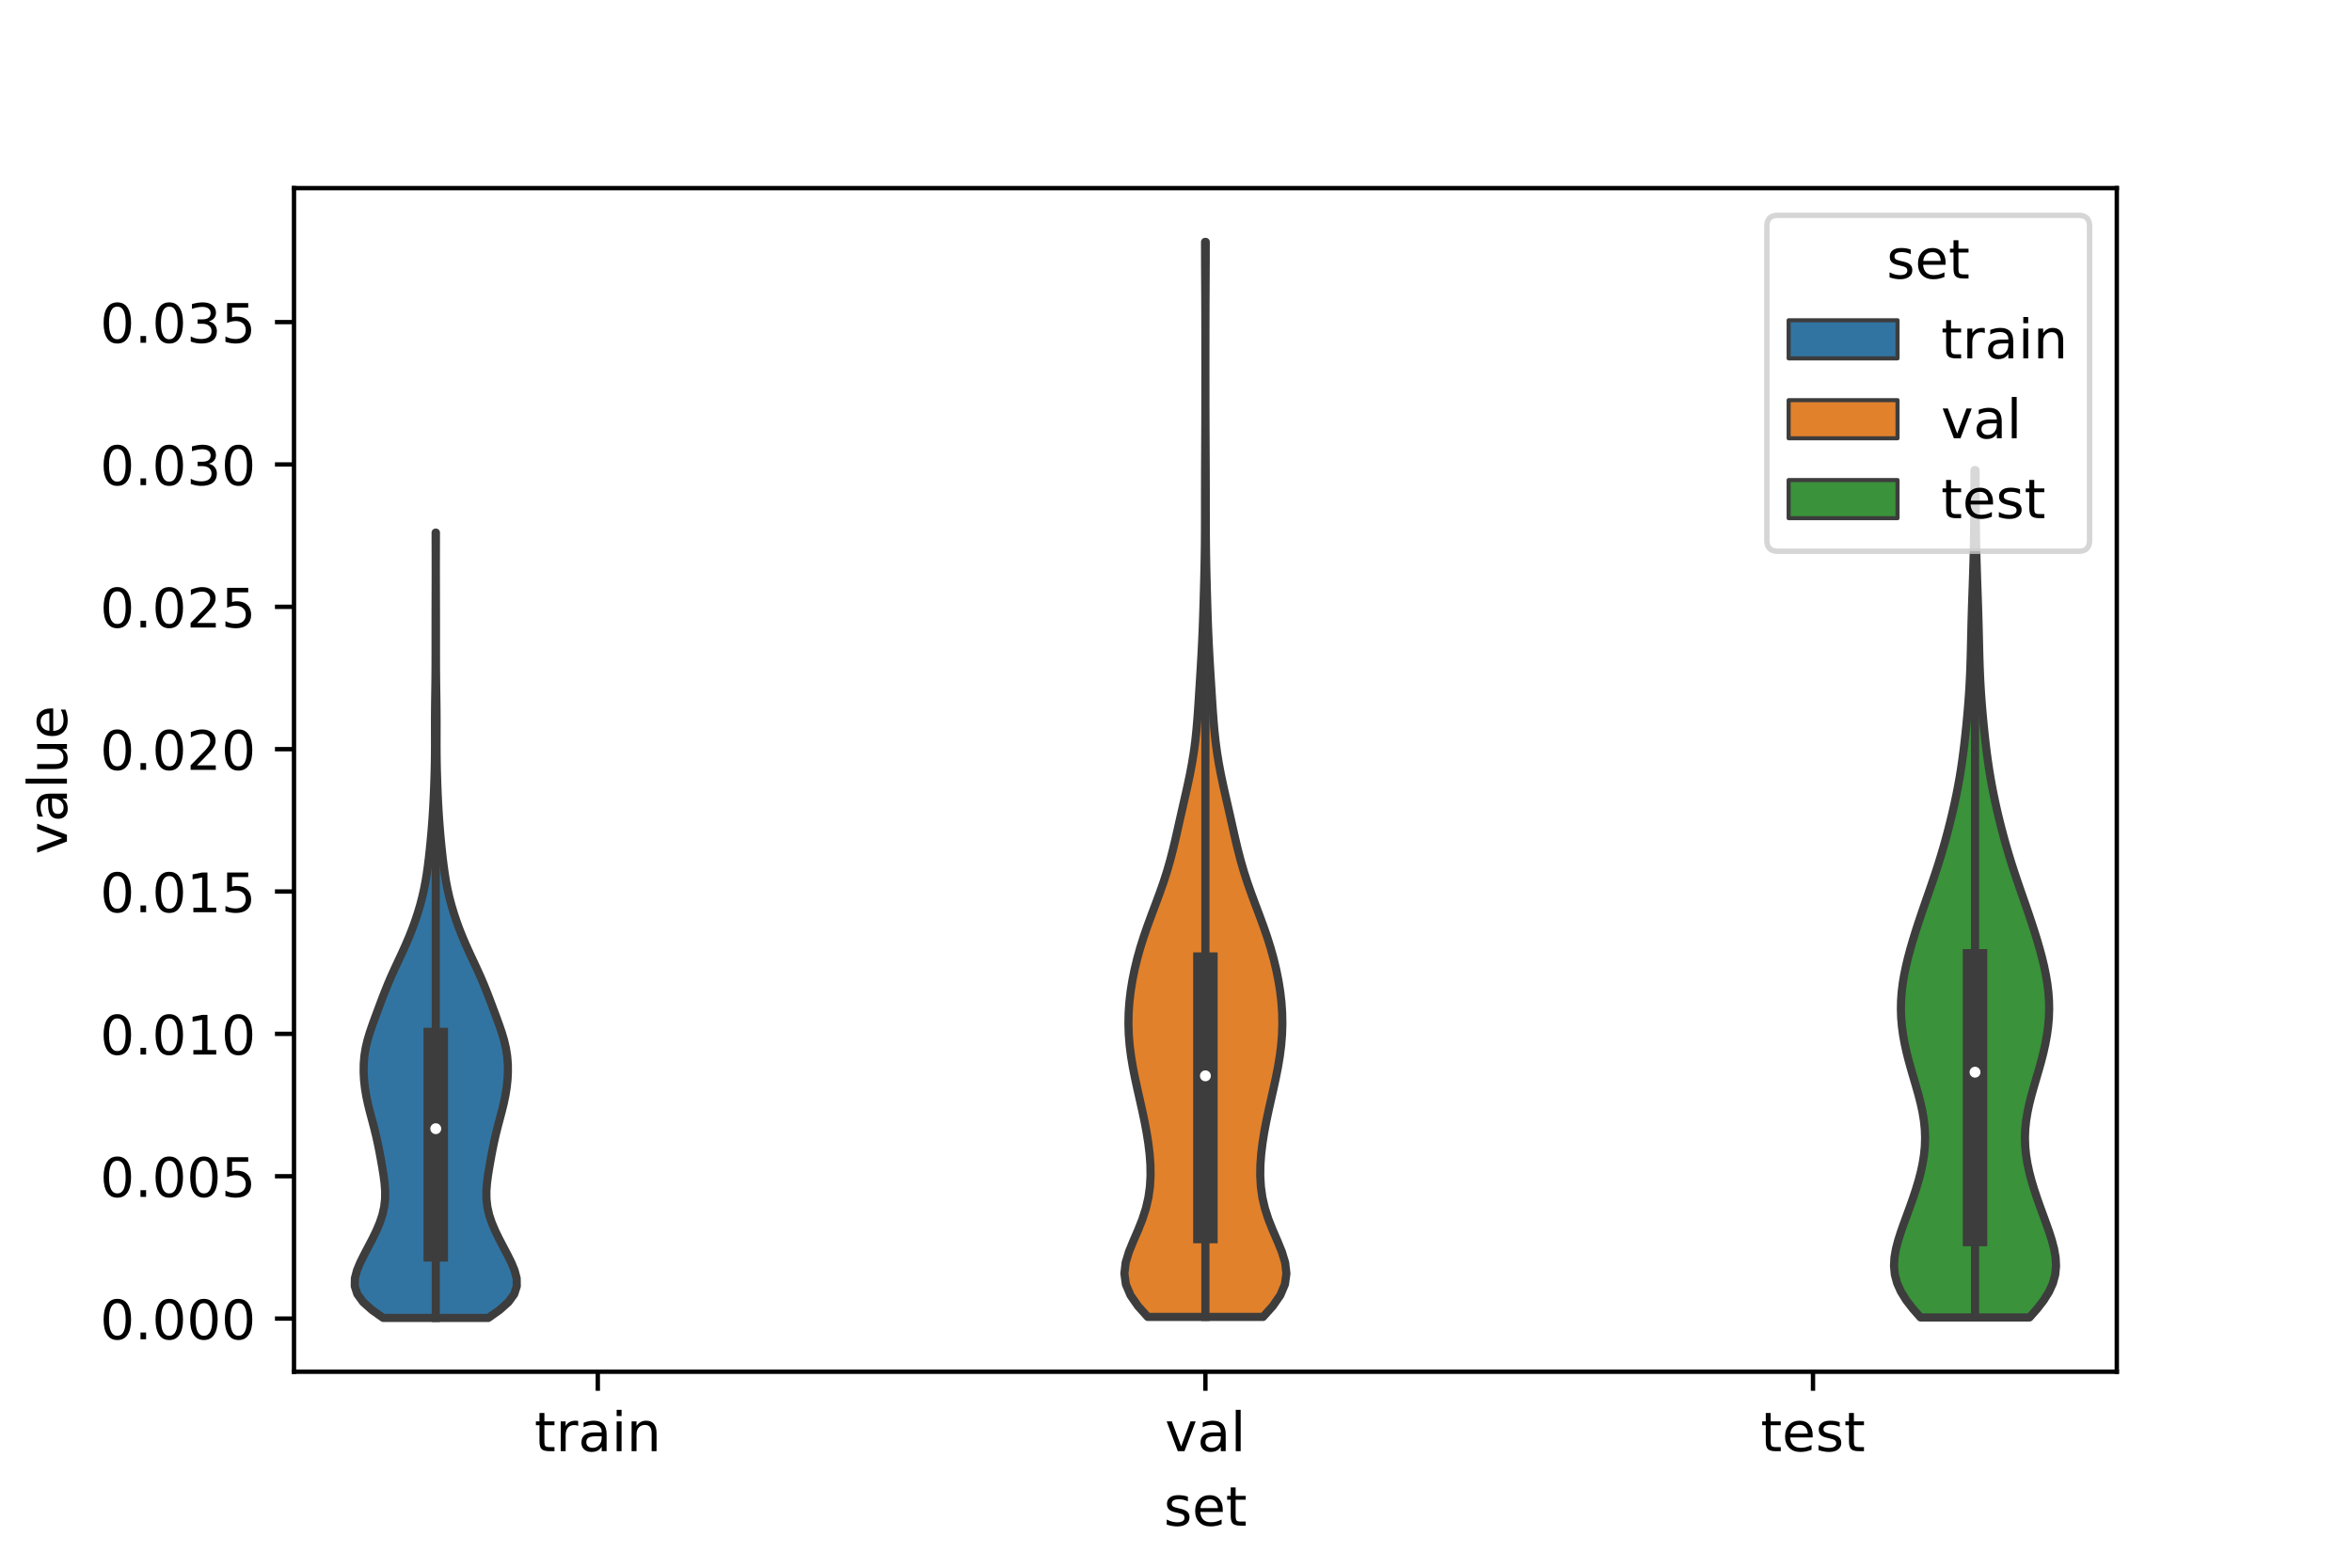 <?xml version="1.0" encoding="utf-8" standalone="no"?>
<!DOCTYPE svg PUBLIC "-//W3C//DTD SVG 1.1//EN"
  "http://www.w3.org/Graphics/SVG/1.1/DTD/svg11.dtd">
<!-- Created with matplotlib (https://matplotlib.org/) -->
<svg height="288pt" version="1.1" viewBox="0 0 432 288" width="432pt" xmlns="http://www.w3.org/2000/svg" xmlns:xlink="http://www.w3.org/1999/xlink">
 <defs>
  <style type="text/css">*{stroke-linecap:butt;stroke-linejoin:round;}</style>
 </defs>
 <g id="figure_1">
  <g id="patch_1">
   <path d="M 0 288 
L 432 288 
L 432 0 
L 0 0 
z
" style="fill:#ffffff;"/>
  </g>
  <g id="axes_1">
   <g id="patch_2">
    <path d="M 54 252 
L 388.8 252 
L 388.8 34.56 
L 54 34.56 
z
" style="fill:#ffffff;"/>
   </g>
   <g id="PolyCollection_1">
    <defs>
     <path d="M 89.696 -45.884 
L 70.384 -45.884 
L 68.326 -47.341 
L 66.694 -48.798 
L 65.633 -50.255 
L 65.16 -51.713 
L 65.185 -53.17 
L 65.57 -54.627 
L 66.177 -56.085 
L 66.901 -57.542 
L 67.67 -58.999 
L 68.43 -60.456 
L 69.138 -61.914 
L 69.753 -63.371 
L 70.238 -64.828 
L 70.567 -66.286 
L 70.731 -67.743 
L 70.742 -69.2 
L 70.632 -70.657 
L 70.442 -72.115 
L 70.207 -73.572 
L 69.952 -75.029 
L 69.681 -76.486 
L 69.387 -77.944 
L 69.062 -79.401 
L 68.702 -80.858 
L 68.318 -82.316 
L 67.932 -83.773 
L 67.572 -85.23 
L 67.264 -86.687 
L 67.026 -88.145 
L 66.867 -89.602 
L 66.792 -91.059 
L 66.807 -92.517 
L 66.924 -93.974 
L 67.153 -95.431 
L 67.494 -96.888 
L 67.929 -98.346 
L 68.428 -99.803 
L 68.96 -101.26 
L 69.502 -102.718 
L 70.048 -104.175 
L 70.606 -105.632 
L 71.192 -107.089 
L 71.814 -108.547 
L 72.473 -110.004 
L 73.152 -111.461 
L 73.832 -112.918 
L 74.492 -114.376 
L 75.115 -115.833 
L 75.694 -117.29 
L 76.228 -118.748 
L 76.714 -120.205 
L 77.151 -121.662 
L 77.536 -123.119 
L 77.868 -124.577 
L 78.151 -126.034 
L 78.389 -127.491 
L 78.593 -128.949 
L 78.772 -130.406 
L 78.933 -131.863 
L 79.08 -133.32 
L 79.215 -134.778 
L 79.336 -136.235 
L 79.444 -137.692 
L 79.537 -139.149 
L 79.617 -140.607 
L 79.686 -142.064 
L 79.745 -143.521 
L 79.797 -144.979 
L 79.839 -146.436 
L 79.871 -147.893 
L 79.891 -149.35 
L 79.9 -150.808 
L 79.9 -152.265 
L 79.897 -153.722 
L 79.895 -155.18 
L 79.9 -156.637 
L 79.912 -158.094 
L 79.93 -159.551 
L 79.952 -161.009 
L 79.972 -162.466 
L 79.987 -163.923 
L 79.997 -165.38 
L 80.002 -166.838 
L 80.004 -168.295 
L 80.004 -169.752 
L 80.003 -171.21 
L 80.003 -172.667 
L 80.005 -174.124 
L 80.007 -175.581 
L 80.011 -177.039 
L 80.015 -178.496 
L 80.019 -179.953 
L 80.023 -181.411 
L 80.025 -182.868 
L 80.024 -184.325 
L 80.022 -185.782 
L 80.019 -187.24 
L 80.016 -188.697 
L 80.015 -190.154 
L 80.065 -190.154 
L 80.065 -190.154 
L 80.064 -188.697 
L 80.061 -187.24 
L 80.058 -185.782 
L 80.056 -184.325 
L 80.055 -182.868 
L 80.057 -181.411 
L 80.061 -179.953 
L 80.065 -178.496 
L 80.069 -177.039 
L 80.073 -175.581 
L 80.075 -174.124 
L 80.077 -172.667 
L 80.077 -171.21 
L 80.076 -169.752 
L 80.076 -168.295 
L 80.078 -166.838 
L 80.083 -165.38 
L 80.093 -163.923 
L 80.108 -162.466 
L 80.128 -161.009 
L 80.15 -159.551 
L 80.168 -158.094 
L 80.18 -156.637 
L 80.185 -155.18 
L 80.183 -153.722 
L 80.18 -152.265 
L 80.18 -150.808 
L 80.189 -149.35 
L 80.209 -147.893 
L 80.241 -146.436 
L 80.283 -144.979 
L 80.335 -143.521 
L 80.394 -142.064 
L 80.463 -140.607 
L 80.543 -139.149 
L 80.636 -137.692 
L 80.744 -136.235 
L 80.865 -134.778 
L 81 -133.32 
L 81.147 -131.863 
L 81.308 -130.406 
L 81.487 -128.949 
L 81.691 -127.491 
L 81.929 -126.034 
L 82.212 -124.577 
L 82.544 -123.119 
L 82.929 -121.662 
L 83.366 -120.205 
L 83.852 -118.748 
L 84.386 -117.29 
L 84.965 -115.833 
L 85.588 -114.376 
L 86.248 -112.918 
L 86.928 -111.461 
L 87.607 -110.004 
L 88.266 -108.547 
L 88.888 -107.089 
L 89.474 -105.632 
L 90.032 -104.175 
L 90.578 -102.718 
L 91.12 -101.26 
L 91.652 -99.803 
L 92.151 -98.346 
L 92.586 -96.888 
L 92.927 -95.431 
L 93.156 -93.974 
L 93.273 -92.517 
L 93.288 -91.059 
L 93.213 -89.602 
L 93.054 -88.145 
L 92.816 -86.687 
L 92.508 -85.23 
L 92.148 -83.773 
L 91.762 -82.316 
L 91.378 -80.858 
L 91.018 -79.401 
L 90.693 -77.944 
L 90.399 -76.486 
L 90.128 -75.029 
L 89.873 -73.572 
L 89.638 -72.115 
L 89.448 -70.657 
L 89.338 -69.2 
L 89.349 -67.743 
L 89.513 -66.286 
L 89.842 -64.828 
L 90.327 -63.371 
L 90.942 -61.914 
L 91.65 -60.456 
L 92.41 -58.999 
L 93.179 -57.542 
L 93.903 -56.085 
L 94.51 -54.627 
L 94.895 -53.17 
L 94.92 -51.713 
L 94.447 -50.255 
L 93.386 -48.798 
L 91.754 -47.341 
L 89.696 -45.884 
z
" id="m8e5a5dbc5f" style="stroke:#3d3d3d;stroke-width:1.5;"/>
    </defs>
    <g clip-path="url(#pcdea0a407d)">
     <use style="fill:#3274a1;stroke:#3d3d3d;stroke-width:1.5;" x="0" xlink:href="#m8e5a5dbc5f" y="288"/>
    </g>
   </g>
   <g id="PolyCollection_2">
    <defs>
     <path d="M 231.989 -46.069 
L 210.811 -46.069 
L 209.02 -48.064 
L 207.638 -50.058 
L 206.794 -52.053 
L 206.52 -54.048 
L 206.753 -56.043 
L 207.36 -58.038 
L 208.174 -60.033 
L 209.038 -62.027 
L 209.829 -64.022 
L 210.472 -66.017 
L 210.934 -68.012 
L 211.213 -70.007 
L 211.326 -72.002 
L 211.298 -73.996 
L 211.154 -75.991 
L 210.914 -77.986 
L 210.597 -79.981 
L 210.22 -81.976 
L 209.799 -83.97 
L 209.353 -85.965 
L 208.902 -87.96 
L 208.469 -89.955 
L 208.075 -91.95 
L 207.742 -93.945 
L 207.488 -95.939 
L 207.325 -97.934 
L 207.262 -99.929 
L 207.301 -101.924 
L 207.439 -103.919 
L 207.672 -105.914 
L 207.993 -107.908 
L 208.396 -109.903 
L 208.877 -111.898 
L 209.435 -113.893 
L 210.063 -115.888 
L 210.753 -117.882 
L 211.486 -119.877 
L 212.237 -121.872 
L 212.978 -123.867 
L 213.68 -125.862 
L 214.324 -127.857 
L 214.903 -129.851 
L 215.422 -131.846 
L 215.898 -133.841 
L 216.351 -135.836 
L 216.798 -137.831 
L 217.251 -139.826 
L 217.706 -141.82 
L 218.152 -143.815 
L 218.571 -145.81 
L 218.946 -147.805 
L 219.268 -149.8 
L 219.532 -151.794 
L 219.745 -153.789 
L 219.918 -155.784 
L 220.064 -157.779 
L 220.195 -159.774 
L 220.321 -161.769 
L 220.446 -163.763 
L 220.567 -165.758 
L 220.682 -167.753 
L 220.786 -169.748 
L 220.876 -171.743 
L 220.954 -173.738 
L 221.021 -175.732 
L 221.082 -177.727 
L 221.139 -179.722 
L 221.191 -181.717 
L 221.237 -183.712 
L 221.274 -185.706 
L 221.302 -187.701 
L 221.319 -189.696 
L 221.328 -191.691 
L 221.332 -193.686 
L 221.333 -195.681 
L 221.334 -197.675 
L 221.339 -199.67 
L 221.345 -201.665 
L 221.355 -203.66 
L 221.365 -205.655 
L 221.374 -207.65 
L 221.383 -209.644 
L 221.389 -211.639 
L 221.393 -213.634 
L 221.396 -215.629 
L 221.398 -217.624 
L 221.399 -219.618 
L 221.399 -221.613 
L 221.398 -223.608 
L 221.396 -225.603 
L 221.394 -227.598 
L 221.389 -229.593 
L 221.383 -231.587 
L 221.375 -233.582 
L 221.365 -235.577 
L 221.355 -237.572 
L 221.346 -239.567 
L 221.34 -241.562 
L 221.338 -243.556 
L 221.462 -243.556 
L 221.462 -243.556 
L 221.46 -241.562 
L 221.454 -239.567 
L 221.445 -237.572 
L 221.435 -235.577 
L 221.425 -233.582 
L 221.417 -231.587 
L 221.411 -229.593 
L 221.406 -227.598 
L 221.404 -225.603 
L 221.402 -223.608 
L 221.401 -221.613 
L 221.401 -219.618 
L 221.402 -217.624 
L 221.404 -215.629 
L 221.406 -213.634 
L 221.411 -211.639 
L 221.417 -209.644 
L 221.426 -207.65 
L 221.435 -205.655 
L 221.445 -203.66 
L 221.455 -201.665 
L 221.461 -199.67 
L 221.466 -197.675 
L 221.467 -195.681 
L 221.468 -193.686 
L 221.472 -191.691 
L 221.481 -189.696 
L 221.498 -187.701 
L 221.526 -185.706 
L 221.563 -183.712 
L 221.609 -181.717 
L 221.661 -179.722 
L 221.718 -177.727 
L 221.779 -175.732 
L 221.846 -173.738 
L 221.924 -171.743 
L 222.014 -169.748 
L 222.118 -167.753 
L 222.233 -165.758 
L 222.354 -163.763 
L 222.479 -161.769 
L 222.605 -159.774 
L 222.736 -157.779 
L 222.882 -155.784 
L 223.055 -153.789 
L 223.268 -151.794 
L 223.532 -149.8 
L 223.854 -147.805 
L 224.229 -145.81 
L 224.648 -143.815 
L 225.094 -141.82 
L 225.549 -139.826 
L 226.002 -137.831 
L 226.449 -135.836 
L 226.902 -133.841 
L 227.378 -131.846 
L 227.897 -129.851 
L 228.476 -127.857 
L 229.12 -125.862 
L 229.822 -123.867 
L 230.563 -121.872 
L 231.314 -119.877 
L 232.047 -117.882 
L 232.737 -115.888 
L 233.365 -113.893 
L 233.923 -111.898 
L 234.404 -109.903 
L 234.807 -107.908 
L 235.128 -105.914 
L 235.361 -103.919 
L 235.499 -101.924 
L 235.538 -99.929 
L 235.475 -97.934 
L 235.312 -95.939 
L 235.058 -93.945 
L 234.725 -91.95 
L 234.331 -89.955 
L 233.898 -87.96 
L 233.447 -85.965 
L 233.001 -83.97 
L 232.58 -81.976 
L 232.203 -79.981 
L 231.886 -77.986 
L 231.646 -75.991 
L 231.502 -73.996 
L 231.474 -72.002 
L 231.587 -70.007 
L 231.866 -68.012 
L 232.328 -66.017 
L 232.971 -64.022 
L 233.762 -62.027 
L 234.626 -60.033 
L 235.44 -58.038 
L 236.047 -56.043 
L 236.28 -54.048 
L 236.006 -52.053 
L 235.162 -50.058 
L 233.78 -48.064 
L 231.989 -46.069 
z
" id="m4ed57f7910" style="stroke:#3d3d3d;stroke-width:1.5;"/>
    </defs>
    <g clip-path="url(#pcdea0a407d)">
     <use style="fill:#e1812c;stroke:#3d3d3d;stroke-width:1.5;" x="0" xlink:href="#m4ed57f7910" y="288"/>
    </g>
   </g>
   <g id="PolyCollection_3">
    <defs>
     <path d="M 372.764 -45.971 
L 352.756 -45.971 
L 351.363 -47.544 
L 350.145 -49.116 
L 349.163 -50.688 
L 348.455 -52.261 
L 348.033 -53.833 
L 347.88 -55.405 
L 347.962 -56.978 
L 348.232 -58.55 
L 348.642 -60.122 
L 349.143 -61.695 
L 349.698 -63.267 
L 350.274 -64.84 
L 350.848 -66.412 
L 351.402 -67.984 
L 351.922 -69.557 
L 352.394 -71.129 
L 352.804 -72.701 
L 353.141 -74.274 
L 353.391 -75.846 
L 353.544 -77.419 
L 353.592 -78.991 
L 353.534 -80.563 
L 353.372 -82.136 
L 353.114 -83.708 
L 352.776 -85.28 
L 352.375 -86.853 
L 351.933 -88.425 
L 351.471 -89.997 
L 351.012 -91.57 
L 350.575 -93.142 
L 350.177 -94.715 
L 349.83 -96.287 
L 349.546 -97.859 
L 349.333 -99.432 
L 349.198 -101.004 
L 349.144 -102.576 
L 349.174 -104.149 
L 349.286 -105.721 
L 349.476 -107.294 
L 349.737 -108.866 
L 350.061 -110.438 
L 350.437 -112.011 
L 350.856 -113.583 
L 351.311 -115.155 
L 351.794 -116.728 
L 352.301 -118.3 
L 352.826 -119.872 
L 353.364 -121.445 
L 353.909 -123.017 
L 354.456 -124.59 
L 354.996 -126.162 
L 355.524 -127.734 
L 356.033 -129.307 
L 356.521 -130.879 
L 356.985 -132.451 
L 357.425 -134.024 
L 357.844 -135.596 
L 358.242 -137.169 
L 358.62 -138.741 
L 358.977 -140.313 
L 359.311 -141.886 
L 359.621 -143.458 
L 359.905 -145.03 
L 360.163 -146.603 
L 360.395 -148.175 
L 360.606 -149.747 
L 360.798 -151.32 
L 360.974 -152.892 
L 361.138 -154.465 
L 361.291 -156.037 
L 361.431 -157.609 
L 361.558 -159.182 
L 361.67 -160.754 
L 361.765 -162.326 
L 361.843 -163.899 
L 361.906 -165.471 
L 361.956 -167.044 
L 361.998 -168.616 
L 362.035 -170.188 
L 362.072 -171.761 
L 362.11 -173.333 
L 362.154 -174.905 
L 362.201 -176.478 
L 362.253 -178.05 
L 362.308 -179.622 
L 362.363 -181.195 
L 362.416 -182.767 
L 362.466 -184.34 
L 362.509 -185.912 
L 362.545 -187.484 
L 362.574 -189.057 
L 362.597 -190.629 
L 362.613 -192.201 
L 362.625 -193.774 
L 362.634 -195.346 
L 362.641 -196.919 
L 362.648 -198.491 
L 362.656 -200.063 
L 362.665 -201.636 
L 362.855 -201.636 
L 362.855 -201.636 
L 362.864 -200.063 
L 362.872 -198.491 
L 362.879 -196.919 
L 362.886 -195.346 
L 362.895 -193.774 
L 362.907 -192.201 
L 362.923 -190.629 
L 362.946 -189.057 
L 362.975 -187.484 
L 363.011 -185.912 
L 363.054 -184.34 
L 363.104 -182.767 
L 363.157 -181.195 
L 363.212 -179.622 
L 363.267 -178.05 
L 363.319 -176.478 
L 363.366 -174.905 
L 363.41 -173.333 
L 363.448 -171.761 
L 363.485 -170.188 
L 363.522 -168.616 
L 363.564 -167.044 
L 363.614 -165.471 
L 363.677 -163.899 
L 363.755 -162.326 
L 363.85 -160.754 
L 363.962 -159.182 
L 364.089 -157.609 
L 364.229 -156.037 
L 364.382 -154.465 
L 364.546 -152.892 
L 364.722 -151.32 
L 364.914 -149.747 
L 365.125 -148.175 
L 365.357 -146.603 
L 365.615 -145.03 
L 365.899 -143.458 
L 366.209 -141.886 
L 366.543 -140.313 
L 366.9 -138.741 
L 367.278 -137.169 
L 367.676 -135.596 
L 368.095 -134.024 
L 368.535 -132.451 
L 368.999 -130.879 
L 369.487 -129.307 
L 369.996 -127.734 
L 370.524 -126.162 
L 371.064 -124.59 
L 371.611 -123.017 
L 372.156 -121.445 
L 372.694 -119.872 
L 373.219 -118.3 
L 373.726 -116.728 
L 374.209 -115.155 
L 374.664 -113.583 
L 375.083 -112.011 
L 375.459 -110.438 
L 375.783 -108.866 
L 376.044 -107.294 
L 376.234 -105.721 
L 376.346 -104.149 
L 376.376 -102.576 
L 376.322 -101.004 
L 376.187 -99.432 
L 375.974 -97.859 
L 375.69 -96.287 
L 375.343 -94.715 
L 374.945 -93.142 
L 374.508 -91.57 
L 374.049 -89.997 
L 373.587 -88.425 
L 373.145 -86.853 
L 372.744 -85.28 
L 372.406 -83.708 
L 372.148 -82.136 
L 371.986 -80.563 
L 371.928 -78.991 
L 371.976 -77.419 
L 372.129 -75.846 
L 372.379 -74.274 
L 372.716 -72.701 
L 373.126 -71.129 
L 373.598 -69.557 
L 374.118 -67.984 
L 374.672 -66.412 
L 375.246 -64.84 
L 375.822 -63.267 
L 376.377 -61.695 
L 376.878 -60.122 
L 377.288 -58.55 
L 377.558 -56.978 
L 377.64 -55.405 
L 377.487 -53.833 
L 377.065 -52.261 
L 376.357 -50.688 
L 375.375 -49.116 
L 374.157 -47.544 
L 372.764 -45.971 
z
" id="mdfaac7a463" style="stroke:#3d3d3d;stroke-width:1.5;"/>
    </defs>
    <g clip-path="url(#pcdea0a407d)">
     <use style="fill:#3a923a;stroke:#3d3d3d;stroke-width:1.5;" x="0" xlink:href="#mdfaac7a463" y="288"/>
    </g>
   </g>
   <g id="patch_3">
    <path clip-path="url(#pcdea0a407d)" d="M 109.8 242.238 
L 109.8 242.238 
L 109.8 242.238 
L 109.8 242.238 
z
" style="fill:#3274a1;stroke:#3d3d3d;stroke-linejoin:miter;stroke-width:0.75;"/>
   </g>
   <g id="patch_4">
    <path clip-path="url(#pcdea0a407d)" d="M 109.8 242.238 
L 109.8 242.238 
L 109.8 242.238 
L 109.8 242.238 
z
" style="fill:#e1812c;stroke:#3d3d3d;stroke-linejoin:miter;stroke-width:0.75;"/>
   </g>
   <g id="patch_5">
    <path clip-path="url(#pcdea0a407d)" d="M 109.8 242.238 
L 109.8 242.238 
L 109.8 242.238 
L 109.8 242.238 
z
" style="fill:#3a923a;stroke:#3d3d3d;stroke-linejoin:miter;stroke-width:0.75;"/>
   </g>
   <g id="matplotlib.axis_1">
    <g id="xtick_1">
     <g id="line2d_1">
      <defs>
       <path d="M 0 0 
L 0 3.5 
" id="m6086f6ed6d" style="stroke:#000000;stroke-width:0.8;"/>
      </defs>
      <g>
       <use style="stroke:#000000;stroke-width:0.8;" x="109.8" xlink:href="#m6086f6ed6d" y="252"/>
      </g>
     </g>
     <g id="text_1">
      <!-- train -->
      <g transform="translate(98.162 266.598)scale(0.1 -0.1)">
       <defs>
        <path d="M 18.312 70.219 
L 18.312 54.688 
L 36.812 54.688 
L 36.812 47.703 
L 18.312 47.703 
L 18.312 18.016 
Q 18.312 11.328 20.141 9.422 
Q 21.969 7.516 27.594 7.516 
L 36.812 7.516 
L 36.812 0 
L 27.594 0 
Q 17.188 0 13.234 3.875 
Q 9.281 7.766 9.281 18.016 
L 9.281 47.703 
L 2.688 47.703 
L 2.688 54.688 
L 9.281 54.688 
L 9.281 70.219 
z
" id="DejaVuSans-116"/>
        <path d="M 41.109 46.297 
Q 39.594 47.172 37.812 47.578 
Q 36.031 48 33.891 48 
Q 26.266 48 22.188 43.047 
Q 18.109 38.094 18.109 28.812 
L 18.109 0 
L 9.078 0 
L 9.078 54.688 
L 18.109 54.688 
L 18.109 46.188 
Q 20.953 51.172 25.484 53.578 
Q 30.031 56 36.531 56 
Q 37.453 56 38.578 55.875 
Q 39.703 55.766 41.062 55.516 
z
" id="DejaVuSans-114"/>
        <path d="M 34.281 27.484 
Q 23.391 27.484 19.188 25 
Q 14.984 22.516 14.984 16.5 
Q 14.984 11.719 18.141 8.906 
Q 21.297 6.109 26.703 6.109 
Q 34.188 6.109 38.703 11.406 
Q 43.219 16.703 43.219 25.484 
L 43.219 27.484 
z
M 52.203 31.203 
L 52.203 0 
L 43.219 0 
L 43.219 8.297 
Q 40.141 3.328 35.547 0.953 
Q 30.953 -1.422 24.312 -1.422 
Q 15.922 -1.422 10.953 3.297 
Q 6 8.016 6 15.922 
Q 6 25.141 12.172 29.828 
Q 18.359 34.516 30.609 34.516 
L 43.219 34.516 
L 43.219 35.406 
Q 43.219 41.609 39.141 45 
Q 35.062 48.391 27.688 48.391 
Q 23 48.391 18.547 47.266 
Q 14.109 46.141 10.016 43.891 
L 10.016 52.203 
Q 14.938 54.109 19.578 55.047 
Q 24.219 56 28.609 56 
Q 40.484 56 46.344 49.844 
Q 52.203 43.703 52.203 31.203 
z
" id="DejaVuSans-97"/>
        <path d="M 9.422 54.688 
L 18.406 54.688 
L 18.406 0 
L 9.422 0 
z
M 9.422 75.984 
L 18.406 75.984 
L 18.406 64.594 
L 9.422 64.594 
z
" id="DejaVuSans-105"/>
        <path d="M 54.891 33.016 
L 54.891 0 
L 45.906 0 
L 45.906 32.719 
Q 45.906 40.484 42.875 44.328 
Q 39.844 48.188 33.797 48.188 
Q 26.516 48.188 22.312 43.547 
Q 18.109 38.922 18.109 30.906 
L 18.109 0 
L 9.078 0 
L 9.078 54.688 
L 18.109 54.688 
L 18.109 46.188 
Q 21.344 51.125 25.703 53.562 
Q 30.078 56 35.797 56 
Q 45.219 56 50.047 50.172 
Q 54.891 44.344 54.891 33.016 
z
" id="DejaVuSans-110"/>
       </defs>
       <use xlink:href="#DejaVuSans-116"/>
       <use x="39.209" xlink:href="#DejaVuSans-114"/>
       <use x="80.322" xlink:href="#DejaVuSans-97"/>
       <use x="141.602" xlink:href="#DejaVuSans-105"/>
       <use x="169.385" xlink:href="#DejaVuSans-110"/>
      </g>
     </g>
    </g>
    <g id="xtick_2">
     <g id="line2d_2">
      <g>
       <use style="stroke:#000000;stroke-width:0.8;" x="221.4" xlink:href="#m6086f6ed6d" y="252"/>
      </g>
     </g>
     <g id="text_2">
      <!-- val -->
      <g transform="translate(213.988 266.598)scale(0.1 -0.1)">
       <defs>
        <path d="M 2.984 54.688 
L 12.5 54.688 
L 29.594 8.797 
L 46.688 54.688 
L 56.203 54.688 
L 35.688 0 
L 23.484 0 
z
" id="DejaVuSans-118"/>
        <path d="M 9.422 75.984 
L 18.406 75.984 
L 18.406 0 
L 9.422 0 
z
" id="DejaVuSans-108"/>
       </defs>
       <use xlink:href="#DejaVuSans-118"/>
       <use x="59.18" xlink:href="#DejaVuSans-97"/>
       <use x="120.459" xlink:href="#DejaVuSans-108"/>
      </g>
     </g>
    </g>
    <g id="xtick_3">
     <g id="line2d_3">
      <g>
       <use style="stroke:#000000;stroke-width:0.8;" x="333" xlink:href="#m6086f6ed6d" y="252"/>
      </g>
     </g>
     <g id="text_3">
      <!-- test -->
      <g transform="translate(323.398 266.598)scale(0.1 -0.1)">
       <defs>
        <path d="M 56.203 29.594 
L 56.203 25.203 
L 14.891 25.203 
Q 15.484 15.922 20.484 11.062 
Q 25.484 6.203 34.422 6.203 
Q 39.594 6.203 44.453 7.469 
Q 49.312 8.734 54.109 11.281 
L 54.109 2.781 
Q 49.266 0.734 44.188 -0.344 
Q 39.109 -1.422 33.891 -1.422 
Q 20.797 -1.422 13.156 6.188 
Q 5.516 13.812 5.516 26.812 
Q 5.516 40.234 12.766 48.109 
Q 20.016 56 32.328 56 
Q 43.359 56 49.781 48.891 
Q 56.203 41.797 56.203 29.594 
z
M 47.219 32.234 
Q 47.125 39.594 43.094 43.984 
Q 39.062 48.391 32.422 48.391 
Q 24.906 48.391 20.391 44.141 
Q 15.875 39.891 15.188 32.172 
z
" id="DejaVuSans-101"/>
        <path d="M 44.281 53.078 
L 44.281 44.578 
Q 40.484 46.531 36.375 47.5 
Q 32.281 48.484 27.875 48.484 
Q 21.188 48.484 17.844 46.438 
Q 14.5 44.391 14.5 40.281 
Q 14.5 37.156 16.891 35.375 
Q 19.281 33.594 26.516 31.984 
L 29.594 31.297 
Q 39.156 29.25 43.188 25.516 
Q 47.219 21.781 47.219 15.094 
Q 47.219 7.469 41.188 3.016 
Q 35.156 -1.422 24.609 -1.422 
Q 20.219 -1.422 15.453 -0.562 
Q 10.688 0.297 5.422 2 
L 5.422 11.281 
Q 10.406 8.688 15.234 7.391 
Q 20.062 6.109 24.812 6.109 
Q 31.156 6.109 34.562 8.281 
Q 37.984 10.453 37.984 14.406 
Q 37.984 18.062 35.516 20.016 
Q 33.062 21.969 24.703 23.781 
L 21.578 24.516 
Q 13.234 26.266 9.516 29.906 
Q 5.812 33.547 5.812 39.891 
Q 5.812 47.609 11.281 51.797 
Q 16.75 56 26.812 56 
Q 31.781 56 36.172 55.266 
Q 40.578 54.547 44.281 53.078 
z
" id="DejaVuSans-115"/>
       </defs>
       <use xlink:href="#DejaVuSans-116"/>
       <use x="39.209" xlink:href="#DejaVuSans-101"/>
       <use x="100.732" xlink:href="#DejaVuSans-115"/>
       <use x="152.832" xlink:href="#DejaVuSans-116"/>
      </g>
     </g>
    </g>
    <g id="text_4">
     <!-- set -->
     <g transform="translate(213.759 280.277)scale(0.1 -0.1)">
      <use xlink:href="#DejaVuSans-115"/>
      <use x="52.1" xlink:href="#DejaVuSans-101"/>
      <use x="113.623" xlink:href="#DejaVuSans-116"/>
     </g>
    </g>
   </g>
   <g id="matplotlib.axis_2">
    <g id="ytick_1">
     <g id="line2d_4">
      <defs>
       <path d="M 0 0 
L -3.5 0 
" id="m3525c721c3" style="stroke:#000000;stroke-width:0.8;"/>
      </defs>
      <g>
       <use style="stroke:#000000;stroke-width:0.8;" x="54" xlink:href="#m3525c721c3" y="242.238"/>
      </g>
     </g>
     <g id="text_5">
      <!-- 0.000 -->
      <g transform="translate(18.372 246.037)scale(0.1 -0.1)">
       <defs>
        <path d="M 31.781 66.406 
Q 24.172 66.406 20.328 58.906 
Q 16.5 51.422 16.5 36.375 
Q 16.5 21.391 20.328 13.891 
Q 24.172 6.391 31.781 6.391 
Q 39.453 6.391 43.281 13.891 
Q 47.125 21.391 47.125 36.375 
Q 47.125 51.422 43.281 58.906 
Q 39.453 66.406 31.781 66.406 
z
M 31.781 74.219 
Q 44.047 74.219 50.516 64.516 
Q 56.984 54.828 56.984 36.375 
Q 56.984 17.969 50.516 8.266 
Q 44.047 -1.422 31.781 -1.422 
Q 19.531 -1.422 13.062 8.266 
Q 6.594 17.969 6.594 36.375 
Q 6.594 54.828 13.062 64.516 
Q 19.531 74.219 31.781 74.219 
z
" id="DejaVuSans-48"/>
        <path d="M 10.688 12.406 
L 21 12.406 
L 21 0 
L 10.688 0 
z
" id="DejaVuSans-46"/>
       </defs>
       <use xlink:href="#DejaVuSans-48"/>
       <use x="63.623" xlink:href="#DejaVuSans-46"/>
       <use x="95.41" xlink:href="#DejaVuSans-48"/>
       <use x="159.033" xlink:href="#DejaVuSans-48"/>
       <use x="222.656" xlink:href="#DejaVuSans-48"/>
      </g>
     </g>
    </g>
    <g id="ytick_2">
     <g id="line2d_5">
      <g>
       <use style="stroke:#000000;stroke-width:0.8;" x="54" xlink:href="#m3525c721c3" y="216.086"/>
      </g>
     </g>
     <g id="text_6">
      <!-- 0.005 -->
      <g transform="translate(18.372 219.885)scale(0.1 -0.1)">
       <defs>
        <path d="M 10.797 72.906 
L 49.516 72.906 
L 49.516 64.594 
L 19.828 64.594 
L 19.828 46.734 
Q 21.969 47.469 24.109 47.828 
Q 26.266 48.188 28.422 48.188 
Q 40.625 48.188 47.75 41.5 
Q 54.891 34.812 54.891 23.391 
Q 54.891 11.625 47.562 5.094 
Q 40.234 -1.422 26.906 -1.422 
Q 22.312 -1.422 17.547 -0.641 
Q 12.797 0.141 7.719 1.703 
L 7.719 11.625 
Q 12.109 9.234 16.797 8.062 
Q 21.484 6.891 26.703 6.891 
Q 35.156 6.891 40.078 11.328 
Q 45.016 15.766 45.016 23.391 
Q 45.016 31 40.078 35.438 
Q 35.156 39.891 26.703 39.891 
Q 22.75 39.891 18.812 39.016 
Q 14.891 38.141 10.797 36.281 
z
" id="DejaVuSans-53"/>
       </defs>
       <use xlink:href="#DejaVuSans-48"/>
       <use x="63.623" xlink:href="#DejaVuSans-46"/>
       <use x="95.41" xlink:href="#DejaVuSans-48"/>
       <use x="159.033" xlink:href="#DejaVuSans-48"/>
       <use x="222.656" xlink:href="#DejaVuSans-53"/>
      </g>
     </g>
    </g>
    <g id="ytick_3">
     <g id="line2d_6">
      <g>
       <use style="stroke:#000000;stroke-width:0.8;" x="54" xlink:href="#m3525c721c3" y="189.933"/>
      </g>
     </g>
     <g id="text_7">
      <!-- 0.010 -->
      <g transform="translate(18.372 193.732)scale(0.1 -0.1)">
       <defs>
        <path d="M 12.406 8.297 
L 28.516 8.297 
L 28.516 63.922 
L 10.984 60.406 
L 10.984 69.391 
L 28.422 72.906 
L 38.281 72.906 
L 38.281 8.297 
L 54.391 8.297 
L 54.391 0 
L 12.406 0 
z
" id="DejaVuSans-49"/>
       </defs>
       <use xlink:href="#DejaVuSans-48"/>
       <use x="63.623" xlink:href="#DejaVuSans-46"/>
       <use x="95.41" xlink:href="#DejaVuSans-48"/>
       <use x="159.033" xlink:href="#DejaVuSans-49"/>
       <use x="222.656" xlink:href="#DejaVuSans-48"/>
      </g>
     </g>
    </g>
    <g id="ytick_4">
     <g id="line2d_7">
      <g>
       <use style="stroke:#000000;stroke-width:0.8;" x="54" xlink:href="#m3525c721c3" y="163.781"/>
      </g>
     </g>
     <g id="text_8">
      <!-- 0.015 -->
      <g transform="translate(18.372 167.58)scale(0.1 -0.1)">
       <use xlink:href="#DejaVuSans-48"/>
       <use x="63.623" xlink:href="#DejaVuSans-46"/>
       <use x="95.41" xlink:href="#DejaVuSans-48"/>
       <use x="159.033" xlink:href="#DejaVuSans-49"/>
       <use x="222.656" xlink:href="#DejaVuSans-53"/>
      </g>
     </g>
    </g>
    <g id="ytick_5">
     <g id="line2d_8">
      <g>
       <use style="stroke:#000000;stroke-width:0.8;" x="54" xlink:href="#m3525c721c3" y="137.628"/>
      </g>
     </g>
     <g id="text_9">
      <!-- 0.020 -->
      <g transform="translate(18.372 141.427)scale(0.1 -0.1)">
       <defs>
        <path d="M 19.188 8.297 
L 53.609 8.297 
L 53.609 0 
L 7.328 0 
L 7.328 8.297 
Q 12.938 14.109 22.625 23.891 
Q 32.328 33.688 34.812 36.531 
Q 39.547 41.844 41.422 45.531 
Q 43.312 49.219 43.312 52.781 
Q 43.312 58.594 39.234 62.25 
Q 35.156 65.922 28.609 65.922 
Q 23.969 65.922 18.812 64.312 
Q 13.672 62.703 7.812 59.422 
L 7.812 69.391 
Q 13.766 71.781 18.938 73 
Q 24.125 74.219 28.422 74.219 
Q 39.75 74.219 46.484 68.547 
Q 53.219 62.891 53.219 53.422 
Q 53.219 48.922 51.531 44.891 
Q 49.859 40.875 45.406 35.406 
Q 44.188 33.984 37.641 27.219 
Q 31.109 20.453 19.188 8.297 
z
" id="DejaVuSans-50"/>
       </defs>
       <use xlink:href="#DejaVuSans-48"/>
       <use x="63.623" xlink:href="#DejaVuSans-46"/>
       <use x="95.41" xlink:href="#DejaVuSans-48"/>
       <use x="159.033" xlink:href="#DejaVuSans-50"/>
       <use x="222.656" xlink:href="#DejaVuSans-48"/>
      </g>
     </g>
    </g>
    <g id="ytick_6">
     <g id="line2d_9">
      <g>
       <use style="stroke:#000000;stroke-width:0.8;" x="54" xlink:href="#m3525c721c3" y="111.476"/>
      </g>
     </g>
     <g id="text_10">
      <!-- 0.025 -->
      <g transform="translate(18.372 115.275)scale(0.1 -0.1)">
       <use xlink:href="#DejaVuSans-48"/>
       <use x="63.623" xlink:href="#DejaVuSans-46"/>
       <use x="95.41" xlink:href="#DejaVuSans-48"/>
       <use x="159.033" xlink:href="#DejaVuSans-50"/>
       <use x="222.656" xlink:href="#DejaVuSans-53"/>
      </g>
     </g>
    </g>
    <g id="ytick_7">
     <g id="line2d_10">
      <g>
       <use style="stroke:#000000;stroke-width:0.8;" x="54" xlink:href="#m3525c721c3" y="85.323"/>
      </g>
     </g>
     <g id="text_11">
      <!-- 0.030 -->
      <g transform="translate(18.372 89.122)scale(0.1 -0.1)">
       <defs>
        <path d="M 40.578 39.312 
Q 47.656 37.797 51.625 33 
Q 55.609 28.219 55.609 21.188 
Q 55.609 10.406 48.188 4.484 
Q 40.766 -1.422 27.094 -1.422 
Q 22.516 -1.422 17.656 -0.516 
Q 12.797 0.391 7.625 2.203 
L 7.625 11.719 
Q 11.719 9.328 16.594 8.109 
Q 21.484 6.891 26.812 6.891 
Q 36.078 6.891 40.938 10.547 
Q 45.797 14.203 45.797 21.188 
Q 45.797 27.641 41.281 31.266 
Q 36.766 34.906 28.719 34.906 
L 20.219 34.906 
L 20.219 43.016 
L 29.109 43.016 
Q 36.375 43.016 40.234 45.922 
Q 44.094 48.828 44.094 54.297 
Q 44.094 59.906 40.109 62.906 
Q 36.141 65.922 28.719 65.922 
Q 24.656 65.922 20.016 65.031 
Q 15.375 64.156 9.812 62.312 
L 9.812 71.094 
Q 15.438 72.656 20.344 73.438 
Q 25.25 74.219 29.594 74.219 
Q 40.828 74.219 47.359 69.109 
Q 53.906 64.016 53.906 55.328 
Q 53.906 49.266 50.438 45.094 
Q 46.969 40.922 40.578 39.312 
z
" id="DejaVuSans-51"/>
       </defs>
       <use xlink:href="#DejaVuSans-48"/>
       <use x="63.623" xlink:href="#DejaVuSans-46"/>
       <use x="95.41" xlink:href="#DejaVuSans-48"/>
       <use x="159.033" xlink:href="#DejaVuSans-51"/>
       <use x="222.656" xlink:href="#DejaVuSans-48"/>
      </g>
     </g>
    </g>
    <g id="ytick_8">
     <g id="line2d_11">
      <g>
       <use style="stroke:#000000;stroke-width:0.8;" x="54" xlink:href="#m3525c721c3" y="59.171"/>
      </g>
     </g>
     <g id="text_12">
      <!-- 0.035 -->
      <g transform="translate(18.372 62.97)scale(0.1 -0.1)">
       <use xlink:href="#DejaVuSans-48"/>
       <use x="63.623" xlink:href="#DejaVuSans-46"/>
       <use x="95.41" xlink:href="#DejaVuSans-48"/>
       <use x="159.033" xlink:href="#DejaVuSans-51"/>
       <use x="222.656" xlink:href="#DejaVuSans-53"/>
      </g>
     </g>
    </g>
    <g id="text_13">
     <!-- value -->
     <g transform="translate(12.292 156.938)rotate(-90)scale(0.1 -0.1)">
      <defs>
       <path d="M 8.5 21.578 
L 8.5 54.688 
L 17.484 54.688 
L 17.484 21.922 
Q 17.484 14.156 20.5 10.266 
Q 23.531 6.391 29.594 6.391 
Q 36.859 6.391 41.078 11.031 
Q 45.312 15.672 45.312 23.688 
L 45.312 54.688 
L 54.297 54.688 
L 54.297 0 
L 45.312 0 
L 45.312 8.406 
Q 42.047 3.422 37.719 1 
Q 33.406 -1.422 27.688 -1.422 
Q 18.266 -1.422 13.375 4.438 
Q 8.5 10.297 8.5 21.578 
z
M 31.109 56 
z
" id="DejaVuSans-117"/>
      </defs>
      <use xlink:href="#DejaVuSans-118"/>
      <use x="59.18" xlink:href="#DejaVuSans-97"/>
      <use x="120.459" xlink:href="#DejaVuSans-108"/>
      <use x="148.242" xlink:href="#DejaVuSans-117"/>
      <use x="211.621" xlink:href="#DejaVuSans-101"/>
     </g>
    </g>
   </g>
   <g id="line2d_12">
    <path clip-path="url(#pcdea0a407d)" d="M 80.04 242.116 
L 80.04 134.639 
" style="fill:none;stroke:#3d3d3d;stroke-linecap:square;stroke-width:1.5;"/>
   </g>
   <g id="line2d_13">
    <path clip-path="url(#pcdea0a407d)" d="M 80.04 229.522 
L 80.04 191.062 
" style="fill:none;stroke:#3d3d3d;stroke-linecap:square;stroke-width:4.5;"/>
   </g>
   <g id="line2d_14">
    <path clip-path="url(#pcdea0a407d)" d="M 221.4 241.931 
L 221.4 111.132 
" style="fill:none;stroke:#3d3d3d;stroke-linecap:square;stroke-width:1.5;"/>
   </g>
   <g id="line2d_15">
    <path clip-path="url(#pcdea0a407d)" d="M 221.4 226.155 
L 221.4 177.219 
" style="fill:none;stroke:#3d3d3d;stroke-linecap:square;stroke-width:4.5;"/>
   </g>
   <g id="line2d_16">
    <path clip-path="url(#pcdea0a407d)" d="M 362.76 242.029 
L 362.76 106.742 
" style="fill:none;stroke:#3d3d3d;stroke-linecap:square;stroke-width:1.5;"/>
   </g>
   <g id="line2d_17">
    <path clip-path="url(#pcdea0a407d)" d="M 362.76 226.699 
L 362.76 176.607 
" style="fill:none;stroke:#3d3d3d;stroke-linecap:square;stroke-width:4.5;"/>
   </g>
   <g id="patch_6">
    <path d="M 54 252 
L 54 34.56 
" style="fill:none;stroke:#000000;stroke-linecap:square;stroke-linejoin:miter;stroke-width:0.8;"/>
   </g>
   <g id="patch_7">
    <path d="M 388.8 252 
L 388.8 34.56 
" style="fill:none;stroke:#000000;stroke-linecap:square;stroke-linejoin:miter;stroke-width:0.8;"/>
   </g>
   <g id="patch_8">
    <path d="M 54 252 
L 388.8 252 
" style="fill:none;stroke:#000000;stroke-linecap:square;stroke-linejoin:miter;stroke-width:0.8;"/>
   </g>
   <g id="patch_9">
    <path d="M 54 34.56 
L 388.8 34.56 
" style="fill:none;stroke:#000000;stroke-linecap:square;stroke-linejoin:miter;stroke-width:0.8;"/>
   </g>
   <g id="PathCollection_1">
    <defs>
     <path d="M 0 1.5 
C 0.398 1.5 0.779 1.342 1.061 1.061 
C 1.342 0.779 1.5 0.398 1.5 0 
C 1.5 -0.398 1.342 -0.779 1.061 -1.061 
C 0.779 -1.342 0.398 -1.5 0 -1.5 
C -0.398 -1.5 -0.779 -1.342 -1.061 -1.061 
C -1.342 -0.779 -1.5 -0.398 -1.5 0 
C -1.5 0.398 -1.342 0.779 -1.061 1.061 
C -0.779 1.342 -0.398 1.5 0 1.5 
z
" id="m12839b04bd" style="stroke:#3d3d3d;"/>
    </defs>
    <g clip-path="url(#pcdea0a407d)">
     <use style="fill:#ffffff;stroke:#3d3d3d;" x="80.04" xlink:href="#m12839b04bd" y="207.352"/>
    </g>
   </g>
   <g id="PathCollection_2">
    <g clip-path="url(#pcdea0a407d)">
     <use style="fill:#ffffff;stroke:#3d3d3d;" x="221.4" xlink:href="#m12839b04bd" y="197.641"/>
    </g>
   </g>
   <g id="PathCollection_3">
    <g clip-path="url(#pcdea0a407d)">
     <use style="fill:#ffffff;stroke:#3d3d3d;" x="362.76" xlink:href="#m12839b04bd" y="196.971"/>
    </g>
   </g>
   <g id="legend_1">
    <g id="patch_10">
     <path d="M 326.525 101.272 
L 381.8 101.272 
Q 383.8 101.272 383.8 99.272 
L 383.8 41.56 
Q 383.8 39.56 381.8 39.56 
L 326.525 39.56 
Q 324.525 39.56 324.525 41.56 
L 324.525 99.272 
Q 324.525 101.272 326.525 101.272 
z
" style="fill:#ffffff;opacity:0.8;stroke:#cccccc;stroke-linejoin:miter;"/>
    </g>
    <g id="text_14">
     <!-- set -->
     <g transform="translate(346.521 51.158)scale(0.1 -0.1)">
      <use xlink:href="#DejaVuSans-115"/>
      <use x="52.1" xlink:href="#DejaVuSans-101"/>
      <use x="113.623" xlink:href="#DejaVuSans-116"/>
     </g>
    </g>
    <g id="patch_11">
     <path d="M 328.525 65.837 
L 348.525 65.837 
L 348.525 58.837 
L 328.525 58.837 
z
" style="fill:#3274a1;stroke:#3d3d3d;stroke-linejoin:miter;stroke-width:0.75;"/>
    </g>
    <g id="text_15">
     <!-- train -->
     <g transform="translate(356.525 65.837)scale(0.1 -0.1)">
      <use xlink:href="#DejaVuSans-116"/>
      <use x="39.209" xlink:href="#DejaVuSans-114"/>
      <use x="80.322" xlink:href="#DejaVuSans-97"/>
      <use x="141.602" xlink:href="#DejaVuSans-105"/>
      <use x="169.385" xlink:href="#DejaVuSans-110"/>
     </g>
    </g>
    <g id="patch_12">
     <path d="M 328.525 80.515 
L 348.525 80.515 
L 348.525 73.515 
L 328.525 73.515 
z
" style="fill:#e1812c;stroke:#3d3d3d;stroke-linejoin:miter;stroke-width:0.75;"/>
    </g>
    <g id="text_16">
     <!-- val -->
     <g transform="translate(356.525 80.515)scale(0.1 -0.1)">
      <use xlink:href="#DejaVuSans-118"/>
      <use x="59.18" xlink:href="#DejaVuSans-97"/>
      <use x="120.459" xlink:href="#DejaVuSans-108"/>
     </g>
    </g>
    <g id="patch_13">
     <path d="M 328.525 95.193 
L 348.525 95.193 
L 348.525 88.193 
L 328.525 88.193 
z
" style="fill:#3a923a;stroke:#3d3d3d;stroke-linejoin:miter;stroke-width:0.75;"/>
    </g>
    <g id="text_17">
     <!-- test -->
     <g transform="translate(356.525 95.193)scale(0.1 -0.1)">
      <use xlink:href="#DejaVuSans-116"/>
      <use x="39.209" xlink:href="#DejaVuSans-101"/>
      <use x="100.732" xlink:href="#DejaVuSans-115"/>
      <use x="152.832" xlink:href="#DejaVuSans-116"/>
     </g>
    </g>
   </g>
  </g>
 </g>
 <defs>
  <clipPath id="pcdea0a407d">
   <rect height="217.44" width="334.8" x="54" y="34.56"/>
  </clipPath>
 </defs>
</svg>

